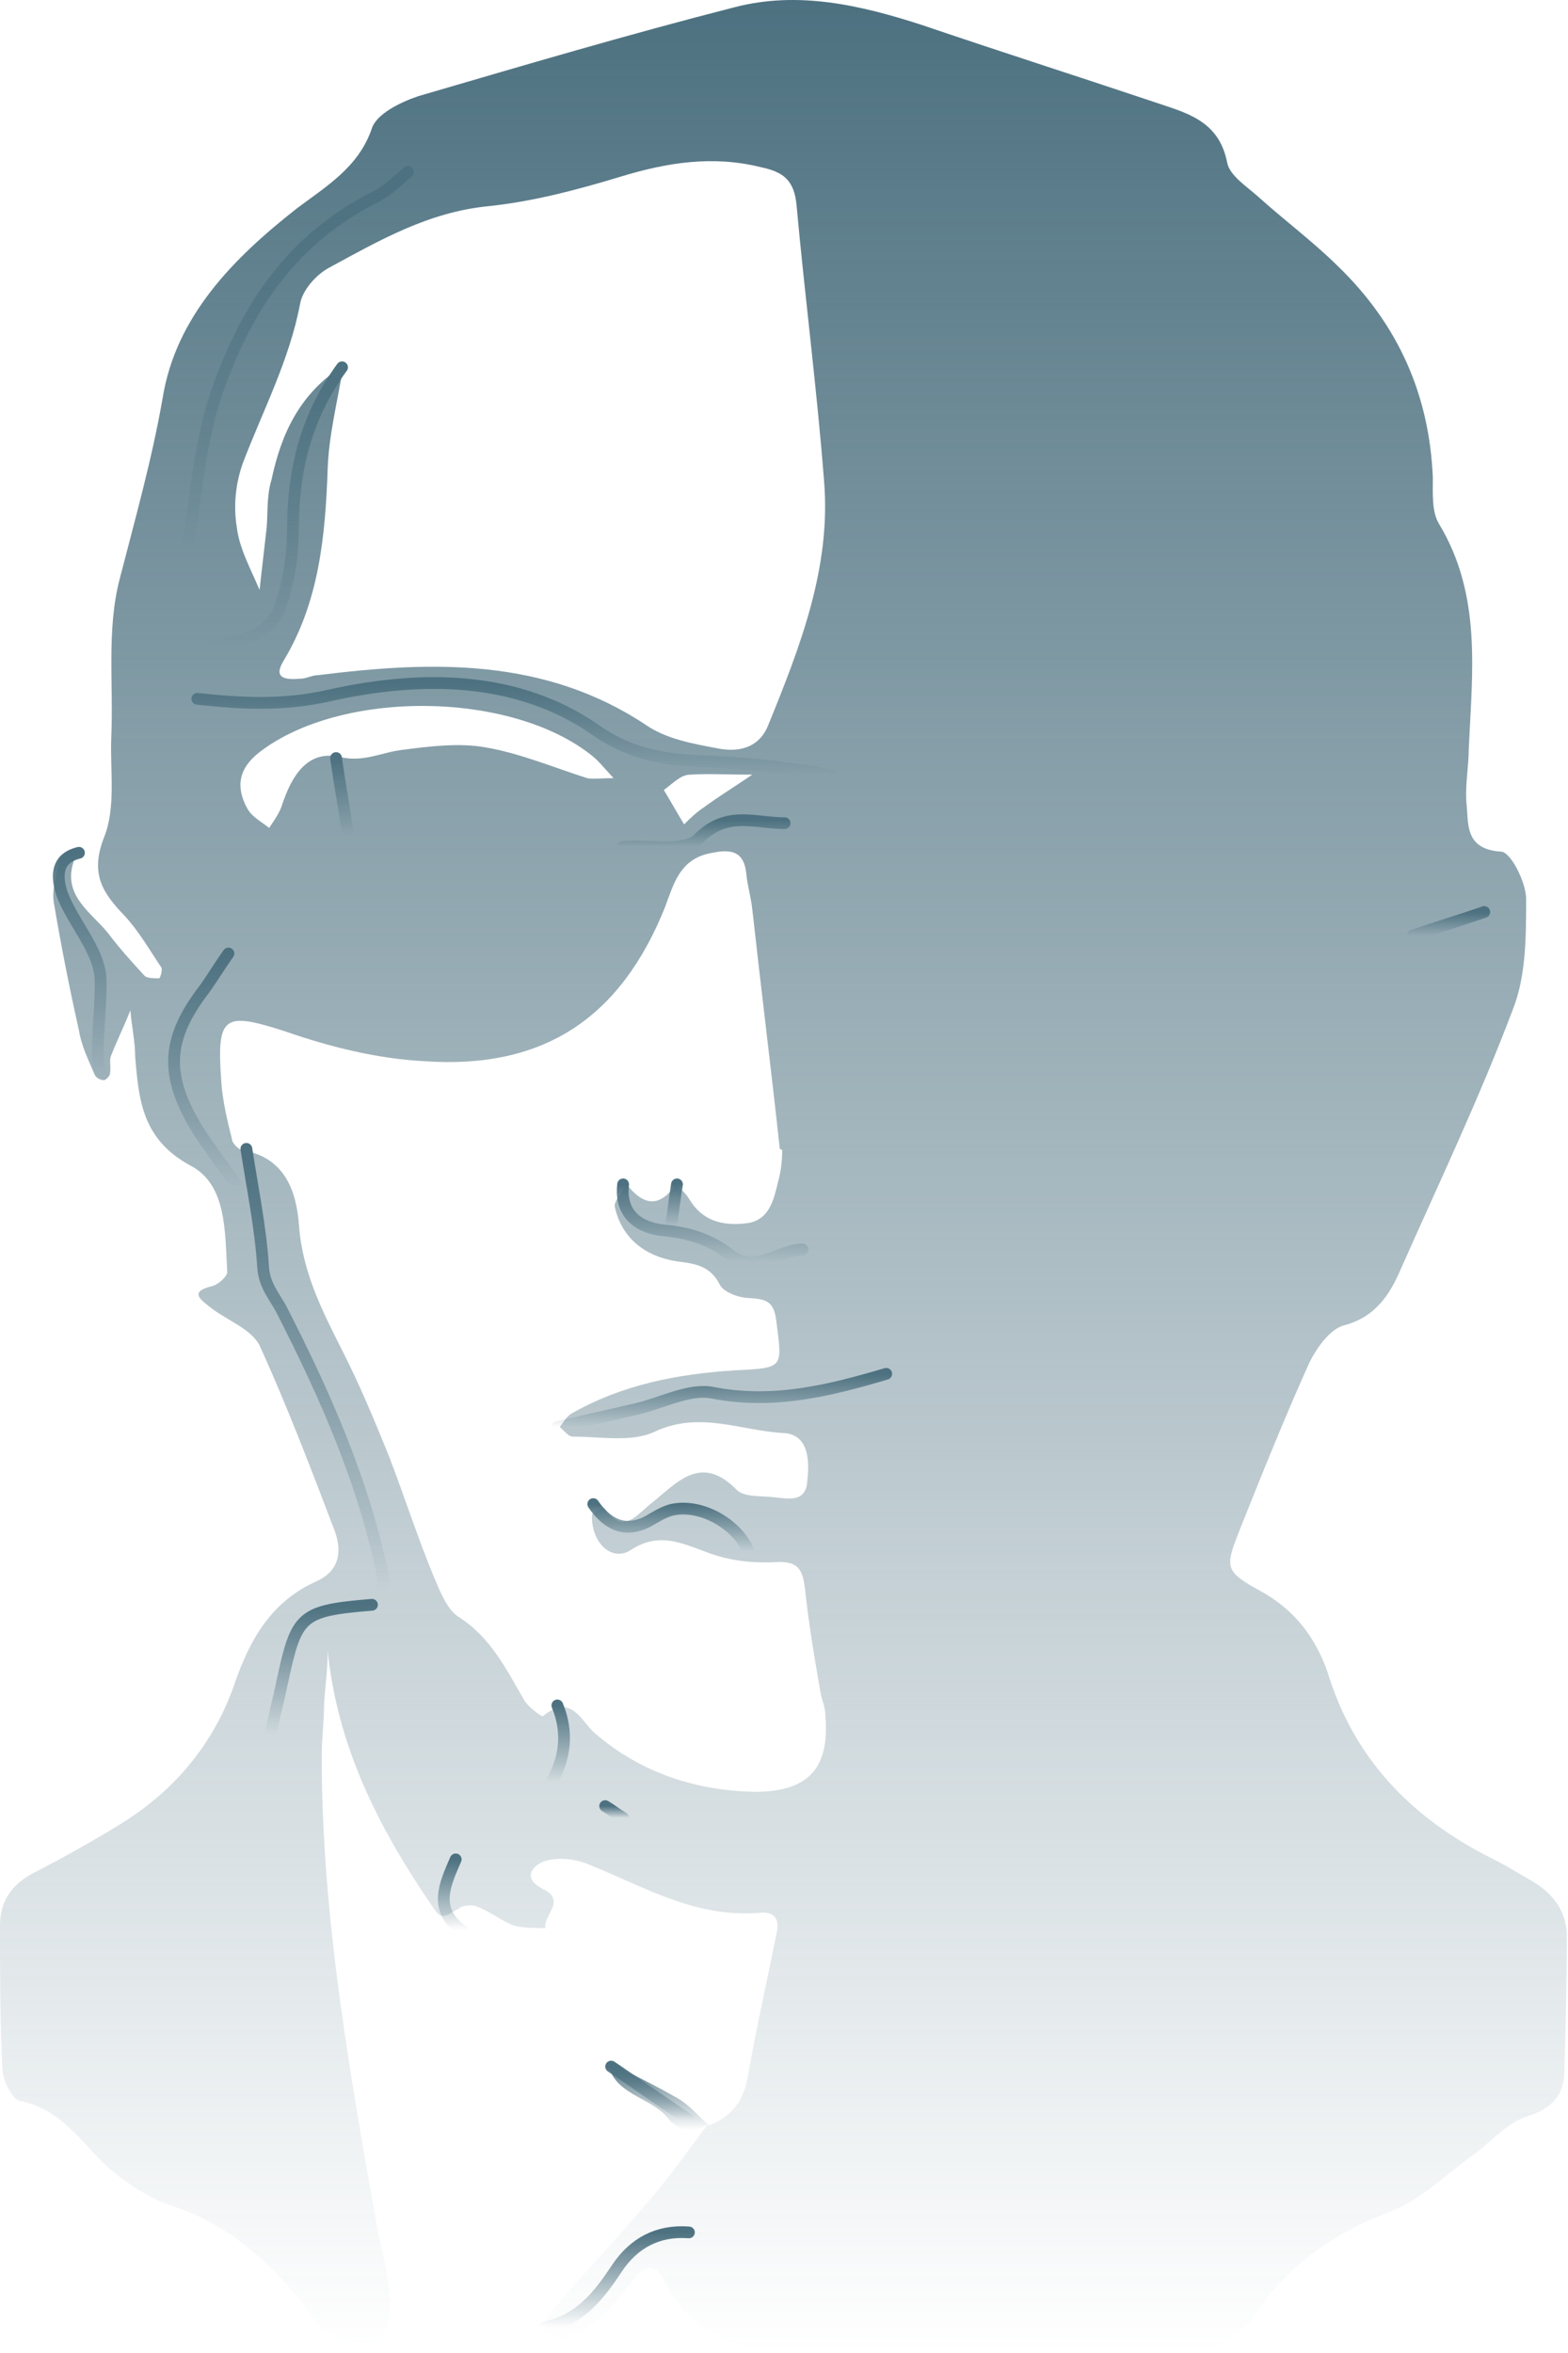 <svg width="40" height="60" viewBox="0 0 40 60" fill="none" xmlns="http://www.w3.org/2000/svg">
<path d="M18.062 54.207C18.612 53.995 18.947 53.633 19.069 52.999C19.283 51.761 19.558 50.553 19.802 49.345C19.893 48.983 19.802 48.741 19.405 48.772C17.788 48.922 16.476 48.137 15.072 47.564C14.737 47.413 14.31 47.352 13.944 47.443C13.669 47.503 13.242 47.866 13.852 48.168C14.462 48.47 13.852 48.832 13.913 49.164C13.638 49.164 13.364 49.164 13.12 49.104C12.784 48.983 12.509 48.741 12.174 48.62C12.052 48.56 11.869 48.59 11.777 48.62C11.228 48.953 11.259 48.953 10.954 48.5C9.641 46.567 8.604 44.514 8.36 42.098C8.36 42.551 8.299 42.974 8.268 43.427C8.268 43.88 8.207 44.333 8.207 44.786C8.207 48.832 8.909 52.788 9.611 56.743C9.733 57.347 9.886 57.921 9.947 58.525C9.947 58.887 9.947 59.37 9.733 59.582C9.428 59.914 8.421 59.642 8.116 59.28C7.902 59.008 7.719 58.706 7.475 58.434C6.621 57.468 5.706 56.683 4.424 56.26C3.783 56.049 3.143 55.626 2.654 55.173C2.014 54.539 1.526 53.784 0.519 53.573C0.305 53.542 0.061 53.029 0.061 52.727C0 51.519 0 50.312 0 49.104C0 48.5 0.275 48.077 0.824 47.775C1.587 47.383 2.349 46.96 3.082 46.507C4.455 45.661 5.461 44.453 5.98 42.944C6.377 41.796 6.926 40.83 8.085 40.317C8.665 40.045 8.726 39.562 8.543 39.048C7.933 37.448 7.323 35.847 6.621 34.307C6.407 33.885 5.797 33.673 5.37 33.341C5.156 33.16 4.79 32.949 5.4 32.798C5.553 32.767 5.797 32.556 5.797 32.435C5.736 31.439 5.797 30.201 4.851 29.718C3.631 29.053 3.539 28.057 3.448 26.94C3.448 26.547 3.356 26.154 3.326 25.762C3.173 26.154 2.99 26.517 2.838 26.909C2.777 27.03 2.838 27.211 2.807 27.362C2.807 27.453 2.685 27.544 2.654 27.544C2.563 27.544 2.441 27.483 2.41 27.393C2.258 27.03 2.075 26.668 2.014 26.275C1.77 25.188 1.556 24.101 1.373 23.014C1.312 22.652 1.465 22.259 1.526 21.867C1.526 21.806 1.678 21.746 1.77 21.746C1.8 21.746 1.922 21.897 1.892 21.927C1.556 22.863 2.38 23.286 2.807 23.86C3.082 24.222 3.387 24.554 3.692 24.886C3.753 24.947 3.936 24.947 4.058 24.947C4.088 24.947 4.149 24.735 4.119 24.675C3.814 24.222 3.539 23.739 3.173 23.346C2.624 22.773 2.288 22.289 2.654 21.353C2.96 20.598 2.807 19.662 2.838 18.817C2.899 17.458 2.715 16.069 3.051 14.771C3.448 13.23 3.875 11.721 4.149 10.15C4.485 8.067 5.95 6.587 7.567 5.319C8.33 4.745 9.153 4.262 9.489 3.266C9.611 2.903 10.221 2.601 10.679 2.45C13.364 1.665 16.018 0.88 18.734 0.186C20.351 -0.237 21.938 0.125 23.524 0.639C25.477 1.303 27.46 1.937 29.443 2.601C30.236 2.873 31.091 3.054 31.304 4.141C31.365 4.474 31.793 4.745 32.098 5.017C32.769 5.621 33.501 6.165 34.142 6.799C35.667 8.278 36.461 10.06 36.552 12.174C36.552 12.566 36.522 13.049 36.705 13.351C37.803 15.163 37.559 17.126 37.468 19.089C37.468 19.541 37.376 19.994 37.407 20.447C37.468 20.991 37.346 21.655 38.291 21.716C38.535 21.716 38.932 22.501 38.932 22.924C38.932 23.86 38.932 24.886 38.596 25.732C37.742 27.997 36.705 30.171 35.728 32.375C35.454 33.009 35.088 33.583 34.294 33.794C33.928 33.885 33.593 34.368 33.41 34.73C32.769 36.15 32.189 37.599 31.61 39.048C31.243 39.984 31.243 40.075 32.189 40.588C33.044 41.072 33.562 41.766 33.867 42.642C34.538 44.846 36.003 46.356 38.047 47.383C38.413 47.564 38.749 47.775 39.115 47.986C39.664 48.319 40 48.802 39.969 49.466C39.969 50.583 39.939 51.67 39.908 52.788C39.908 53.392 39.634 53.754 38.963 53.965C38.474 54.116 38.078 54.569 37.651 54.901C36.918 55.415 36.247 56.109 35.423 56.411C33.989 56.955 32.83 57.8 32.006 59.038C31.548 59.703 30.999 59.914 30.236 59.914C27.033 59.914 23.829 59.914 20.625 59.974C19.069 59.974 17.696 59.703 16.934 58.132C16.751 57.77 16.506 57.74 16.232 58.042C15.927 58.374 15.683 58.767 15.347 59.069C15.103 59.31 14.767 59.491 14.462 59.612C14.31 59.672 14.096 59.552 13.883 59.491C13.913 59.31 13.913 59.099 14.035 58.978C14.859 58.012 15.713 57.106 16.537 56.139C17.086 55.505 17.574 54.811 18.093 54.116L18.062 54.147V54.207ZM19.893 29.295C19.649 27.06 19.405 25.128 19.192 23.195C19.161 22.893 19.069 22.591 19.039 22.289C18.978 21.625 18.551 21.655 18.032 21.776C17.33 21.957 17.178 22.561 16.964 23.135C15.835 25.943 13.883 27.272 10.831 27.06C9.641 27 8.421 26.698 7.292 26.305C5.706 25.792 5.522 25.883 5.645 27.574C5.675 28.057 5.797 28.57 5.919 29.053C5.919 29.144 6.072 29.295 6.163 29.325C7.292 29.506 7.567 30.412 7.628 31.258C7.719 32.465 8.238 33.462 8.757 34.489C9.184 35.334 9.55 36.21 9.916 37.116C10.313 38.142 10.648 39.199 11.075 40.226C11.228 40.588 11.411 41.041 11.686 41.222C12.509 41.736 12.906 42.551 13.364 43.336C13.455 43.517 13.822 43.789 13.852 43.759C14.584 43.155 14.828 43.91 15.194 44.212C16.354 45.208 17.757 45.661 19.253 45.691C20.625 45.691 21.175 45.088 21.053 43.729C21.053 43.517 20.961 43.336 20.931 43.155C20.778 42.279 20.625 41.373 20.534 40.498C20.473 40.045 20.381 39.803 19.802 39.833C19.222 39.864 18.612 39.803 18.062 39.592C17.391 39.35 16.812 39.048 16.079 39.532C15.591 39.833 15.072 39.32 15.103 38.626C15.103 38.565 15.408 38.444 15.408 38.444C15.896 39.169 16.232 38.626 16.628 38.324C17.269 37.81 17.88 37.055 18.795 37.992C18.978 38.173 19.375 38.142 19.68 38.173C20.076 38.203 20.564 38.354 20.595 37.75C20.656 37.236 20.625 36.572 19.985 36.542C18.886 36.482 17.849 35.968 16.689 36.512C16.11 36.784 15.317 36.633 14.615 36.633C14.493 36.633 14.401 36.482 14.279 36.391C14.371 36.27 14.432 36.15 14.554 36.059C15.866 35.304 17.3 35.032 18.764 34.942C20.015 34.881 19.954 34.881 19.802 33.673C19.741 33.19 19.558 33.13 19.13 33.1C18.856 33.1 18.459 32.949 18.368 32.767C18.124 32.284 17.757 32.224 17.269 32.164C16.476 32.043 15.866 31.59 15.683 30.774C15.652 30.624 15.896 30.382 15.988 30.201C16.384 30.714 16.812 30.835 17.239 30.201C17.361 30.322 17.483 30.412 17.574 30.563C17.91 31.137 18.429 31.258 19.008 31.197C19.649 31.137 19.741 30.563 19.863 30.08C19.954 29.748 19.954 29.386 19.954 29.325L19.893 29.295ZM8.757 9.335C8.604 10.271 8.391 11.087 8.36 11.932C8.299 13.653 8.146 15.344 7.231 16.854C6.957 17.307 7.292 17.337 7.658 17.307C7.811 17.307 7.963 17.216 8.116 17.216C11.014 16.854 13.883 16.764 16.476 18.485C16.995 18.847 17.696 18.968 18.337 19.089C18.825 19.179 19.344 19.089 19.588 18.515C20.412 16.492 21.205 14.469 21.022 12.264C20.839 9.909 20.534 7.584 20.32 5.228C20.259 4.594 19.985 4.383 19.405 4.262C18.185 3.96 17.025 4.141 15.835 4.504C14.737 4.836 13.608 5.138 12.448 5.259C10.923 5.41 9.672 6.134 8.391 6.829C8.055 7.01 7.719 7.403 7.658 7.735C7.384 9.184 6.712 10.452 6.194 11.811C6.011 12.325 5.95 12.898 6.041 13.442C6.102 13.985 6.407 14.529 6.621 15.042C6.682 14.499 6.743 13.985 6.804 13.442C6.834 13.049 6.804 12.627 6.926 12.234C7.17 11.087 7.628 10.03 8.787 9.305L8.757 9.335ZM15.652 19.843C15.378 19.541 15.255 19.39 15.103 19.27C13.028 17.609 8.696 17.579 6.621 19.179C6.072 19.602 6.011 20.085 6.316 20.629C6.438 20.84 6.682 20.961 6.865 21.112C6.987 20.931 7.14 20.719 7.201 20.508C7.445 19.783 7.841 19.119 8.665 19.3C9.275 19.451 9.733 19.179 10.282 19.119C10.984 19.028 11.716 18.938 12.387 19.058C13.272 19.209 14.127 19.572 14.981 19.843C15.133 19.874 15.286 19.843 15.652 19.843ZM19.161 19.753C18.581 19.753 18.062 19.723 17.605 19.753C17.361 19.753 17.147 19.994 16.934 20.145C17.117 20.447 17.269 20.719 17.452 21.021C17.605 20.87 17.757 20.719 17.941 20.598C18.307 20.327 18.703 20.085 19.192 19.753H19.161Z" fill="url(#paint0_linear_9_83)"/>
<path d="M18.093 54.147C17.697 54.418 17.3 54.358 17.026 53.996C16.568 53.452 15.653 53.422 15.5 52.576C16.11 52.878 16.72 53.18 17.3 53.513C17.605 53.694 17.819 53.965 18.063 54.177H18.093V54.147Z" fill="url(#paint1_linear_9_83)"/>
<path d="M10.404 4.383C10.16 4.595 9.916 4.836 9.642 4.987C7.445 6.074 6.255 7.856 5.492 10.121C5.065 11.419 5.004 12.748 4.76 14.046" stroke="url(#paint2_linear_9_83)" stroke-width="0.3" stroke-linecap="round" stroke-linejoin="round"/>
<path d="M17.574 56.925C16.781 56.864 16.171 57.197 15.744 57.831C15.286 58.525 14.798 59.159 13.913 59.34" stroke="url(#paint3_linear_9_83)" stroke-width="0.3" stroke-linecap="round" stroke-linejoin="round"/>
<path d="M15.438 46.054C15.591 46.145 15.744 46.266 15.896 46.356" stroke="url(#paint4_linear_9_83)" stroke-width="0.3" stroke-linecap="round" stroke-linejoin="round"/>
<path d="M21.236 19.783C20.229 19.572 19.222 19.481 18.184 19.421C17.208 19.391 16.232 19.33 15.225 18.636C13.211 17.217 10.74 17.217 8.421 17.73C7.231 18.002 6.163 17.941 5.034 17.82" stroke="url(#paint5_linear_9_83)" stroke-width="0.3" stroke-linecap="round" stroke-linejoin="round"/>
<path d="M9.489 40.921C7.658 41.072 7.567 41.192 7.201 42.883C7.109 43.336 6.987 43.789 6.896 44.242" stroke="url(#paint6_linear_9_83)" stroke-width="0.3" stroke-linecap="round" stroke-linejoin="round"/>
<path d="M20.015 20.991C19.253 20.991 18.551 20.659 17.819 21.384C17.453 21.746 16.537 21.535 15.896 21.595" stroke="url(#paint7_linear_9_83)" stroke-width="0.3" stroke-linecap="round" stroke-linejoin="round"/>
<path d="M15.896 30.201C15.805 30.986 16.323 31.318 16.964 31.379C17.605 31.439 18.154 31.62 18.642 32.013C19.283 32.496 19.863 31.862 20.473 31.862" stroke="url(#paint8_linear_9_83)" stroke-width="0.3" stroke-linecap="round" stroke-linejoin="round"/>
<path d="M22.608 35.032C21.174 35.455 19.74 35.818 18.184 35.516C17.574 35.395 16.872 35.787 16.201 35.938C15.53 36.089 14.889 36.24 14.218 36.391" stroke="url(#paint9_linear_9_83)" stroke-width="0.3" stroke-linecap="round" stroke-linejoin="round"/>
<path d="M8.726 9.366C7.841 10.574 7.475 11.932 7.475 13.442C7.475 14.107 7.383 14.771 7.17 15.405C6.865 16.401 5.797 16.311 5.064 16.613" stroke="url(#paint10_linear_9_83)" stroke-width="0.3" stroke-linecap="round" stroke-linejoin="round"/>
<path d="M6.285 29.295C6.438 30.292 6.651 31.318 6.712 32.315C6.743 32.768 6.987 33.039 7.17 33.372C8.299 35.576 9.306 37.841 9.794 40.317C9.794 40.407 9.702 40.528 9.641 40.619" stroke="url(#paint11_linear_9_83)" stroke-width="0.3" stroke-linecap="round" stroke-linejoin="round"/>
<path d="M5.827 24.313C5.614 24.615 5.431 24.917 5.217 25.219C4.241 26.487 4.18 27.423 5.064 28.842C5.4 29.355 5.766 29.839 6.132 30.352" stroke="url(#paint12_linear_9_83)" stroke-width="0.3" stroke-linecap="round" stroke-linejoin="round"/>
<path d="M2.014 21.746C1.373 21.897 1.464 22.441 1.586 22.803C1.861 23.528 2.502 24.192 2.563 24.917C2.593 25.581 2.471 26.306 2.502 27.03C2.502 27.181 2.593 27.332 2.654 27.483" stroke="url(#paint13_linear_9_83)" stroke-width="0.3" stroke-linecap="round" stroke-linejoin="round"/>
<path d="M37.864 23.256C37.254 23.467 36.643 23.648 36.033 23.86" stroke="url(#paint14_linear_9_83)" stroke-width="0.3" stroke-linecap="round" stroke-linejoin="round"/>
<path d="M14.218 43.487C14.493 44.152 14.432 44.816 14.065 45.45" stroke="url(#paint15_linear_9_83)" stroke-width="0.3" stroke-linecap="round" stroke-linejoin="round"/>
<path d="M11.625 47.413C11.35 48.047 11.045 48.681 11.777 49.225" stroke="url(#paint16_linear_9_83)" stroke-width="0.3" stroke-linecap="round" stroke-linejoin="round"/>
<path d="M8.573 19.33C8.665 19.995 8.787 20.629 8.878 21.293" stroke="url(#paint17_linear_9_83)" stroke-width="0.3" stroke-linecap="round" stroke-linejoin="round"/>
<path d="M15.591 52.697C16.262 53.15 16.903 53.603 17.574 54.056" stroke="url(#paint18_linear_9_83)" stroke-width="0.3" stroke-linecap="round" stroke-linejoin="round"/>
<path d="M19.1 39.562C18.795 38.837 17.849 38.324 17.117 38.505C16.903 38.565 16.72 38.686 16.507 38.807C15.978 39.069 15.52 38.918 15.134 38.354" stroke="url(#paint19_linear_9_83)" stroke-width="0.3" stroke-linecap="round" stroke-linejoin="round"/>
<path d="M17.27 30.201C17.209 30.563 17.178 30.895 17.117 31.258" stroke="url(#paint20_linear_9_83)" stroke-width="0.3" stroke-linecap="round" stroke-linejoin="round"/>
<defs>
<linearGradient id="paint0_linear_9_83" x1="19.986" y1="0" x2="19.986" y2="59.974" gradientUnits="userSpaceOnUse">
<stop stop-color="#4D7180"/>
<stop offset="1" stop-color="#4D7180" stop-opacity="0"/>
</linearGradient>
<linearGradient id="paint1_linear_9_83" x1="16.797" y1="52.576" x2="16.797" y2="54.316" gradientUnits="userSpaceOnUse">
<stop stop-color="#4D7180"/>
<stop offset="1" stop-color="#4D7180" stop-opacity="0"/>
</linearGradient>
<linearGradient id="paint2_linear_9_83" x1="7.582" y1="4.383" x2="7.582" y2="14.046" gradientUnits="userSpaceOnUse">
<stop stop-color="#4D7180"/>
<stop offset="1" stop-color="#4D7180" stop-opacity="0"/>
</linearGradient>
<linearGradient id="paint3_linear_9_83" x1="15.744" y1="56.918" x2="15.744" y2="59.34" gradientUnits="userSpaceOnUse">
<stop stop-color="#4D7180"/>
<stop offset="1" stop-color="#4D7180" stop-opacity="0"/>
</linearGradient>
<linearGradient id="paint4_linear_9_83" x1="15.667" y1="46.054" x2="15.667" y2="46.356" gradientUnits="userSpaceOnUse">
<stop stop-color="#4D7180"/>
<stop offset="1" stop-color="#4D7180" stop-opacity="0"/>
</linearGradient>
<linearGradient id="paint5_linear_9_83" x1="13.135" y1="17.417" x2="13.135" y2="19.783" gradientUnits="userSpaceOnUse">
<stop stop-color="#4D7180"/>
<stop offset="1" stop-color="#4D7180" stop-opacity="0"/>
</linearGradient>
<linearGradient id="paint6_linear_9_83" x1="8.192" y1="40.921" x2="8.192" y2="44.242" gradientUnits="userSpaceOnUse">
<stop stop-color="#4D7180"/>
<stop offset="1" stop-color="#4D7180" stop-opacity="0"/>
</linearGradient>
<linearGradient id="paint7_linear_9_83" x1="17.956" y1="20.915" x2="17.956" y2="21.603" gradientUnits="userSpaceOnUse">
<stop stop-color="#4D7180"/>
<stop offset="1" stop-color="#4D7180" stop-opacity="0"/>
</linearGradient>
<linearGradient id="paint8_linear_9_83" x1="18.179" y1="30.201" x2="18.179" y2="32.194" gradientUnits="userSpaceOnUse">
<stop stop-color="#4D7180"/>
<stop offset="1" stop-color="#4D7180" stop-opacity="0"/>
</linearGradient>
<linearGradient id="paint9_linear_9_83" x1="18.413" y1="35.032" x2="18.413" y2="36.391" gradientUnits="userSpaceOnUse">
<stop stop-color="#4D7180"/>
<stop offset="1" stop-color="#4D7180" stop-opacity="0"/>
</linearGradient>
<linearGradient id="paint10_linear_9_83" x1="6.895" y1="9.366" x2="6.895" y2="16.613" gradientUnits="userSpaceOnUse">
<stop stop-color="#4D7180"/>
<stop offset="1" stop-color="#4D7180" stop-opacity="0"/>
</linearGradient>
<linearGradient id="paint11_linear_9_83" x1="8.04" y1="29.295" x2="8.04" y2="40.619" gradientUnits="userSpaceOnUse">
<stop stop-color="#4D7180"/>
<stop offset="1" stop-color="#4D7180" stop-opacity="0"/>
</linearGradient>
<linearGradient id="paint12_linear_9_83" x1="5.286" y1="24.313" x2="5.286" y2="30.352" gradientUnits="userSpaceOnUse">
<stop stop-color="#4D7180"/>
<stop offset="1" stop-color="#4D7180" stop-opacity="0"/>
</linearGradient>
<linearGradient id="paint13_linear_9_83" x1="2.077" y1="21.746" x2="2.077" y2="27.483" gradientUnits="userSpaceOnUse">
<stop stop-color="#4D7180"/>
<stop offset="1" stop-color="#4D7180" stop-opacity="0"/>
</linearGradient>
<linearGradient id="paint14_linear_9_83" x1="36.949" y1="23.256" x2="36.949" y2="23.86" gradientUnits="userSpaceOnUse">
<stop stop-color="#4D7180"/>
<stop offset="1" stop-color="#4D7180" stop-opacity="0"/>
</linearGradient>
<linearGradient id="paint15_linear_9_83" x1="14.227" y1="43.487" x2="14.227" y2="45.45" gradientUnits="userSpaceOnUse">
<stop stop-color="#4D7180"/>
<stop offset="1" stop-color="#4D7180" stop-opacity="0"/>
</linearGradient>
<linearGradient id="paint16_linear_9_83" x1="11.549" y1="47.413" x2="11.549" y2="49.225" gradientUnits="userSpaceOnUse">
<stop stop-color="#4D7180"/>
<stop offset="1" stop-color="#4D7180" stop-opacity="0"/>
</linearGradient>
<linearGradient id="paint17_linear_9_83" x1="8.726" y1="19.33" x2="8.726" y2="21.293" gradientUnits="userSpaceOnUse">
<stop stop-color="#4D7180"/>
<stop offset="1" stop-color="#4D7180" stop-opacity="0"/>
</linearGradient>
<linearGradient id="paint18_linear_9_83" x1="16.582" y1="52.697" x2="16.582" y2="54.056" gradientUnits="userSpaceOnUse">
<stop stop-color="#4D7180"/>
<stop offset="1" stop-color="#4D7180" stop-opacity="0"/>
</linearGradient>
<linearGradient id="paint19_linear_9_83" x1="17.117" y1="38.354" x2="17.117" y2="39.562" gradientUnits="userSpaceOnUse">
<stop stop-color="#4D7180"/>
<stop offset="1" stop-color="#4D7180" stop-opacity="0"/>
</linearGradient>
<linearGradient id="paint20_linear_9_83" x1="17.194" y1="30.201" x2="17.194" y2="31.258" gradientUnits="userSpaceOnUse">
<stop stop-color="#4D7180"/>
<stop offset="1" stop-color="#4D7180" stop-opacity="0"/>
</linearGradient>
</defs>
</svg>
